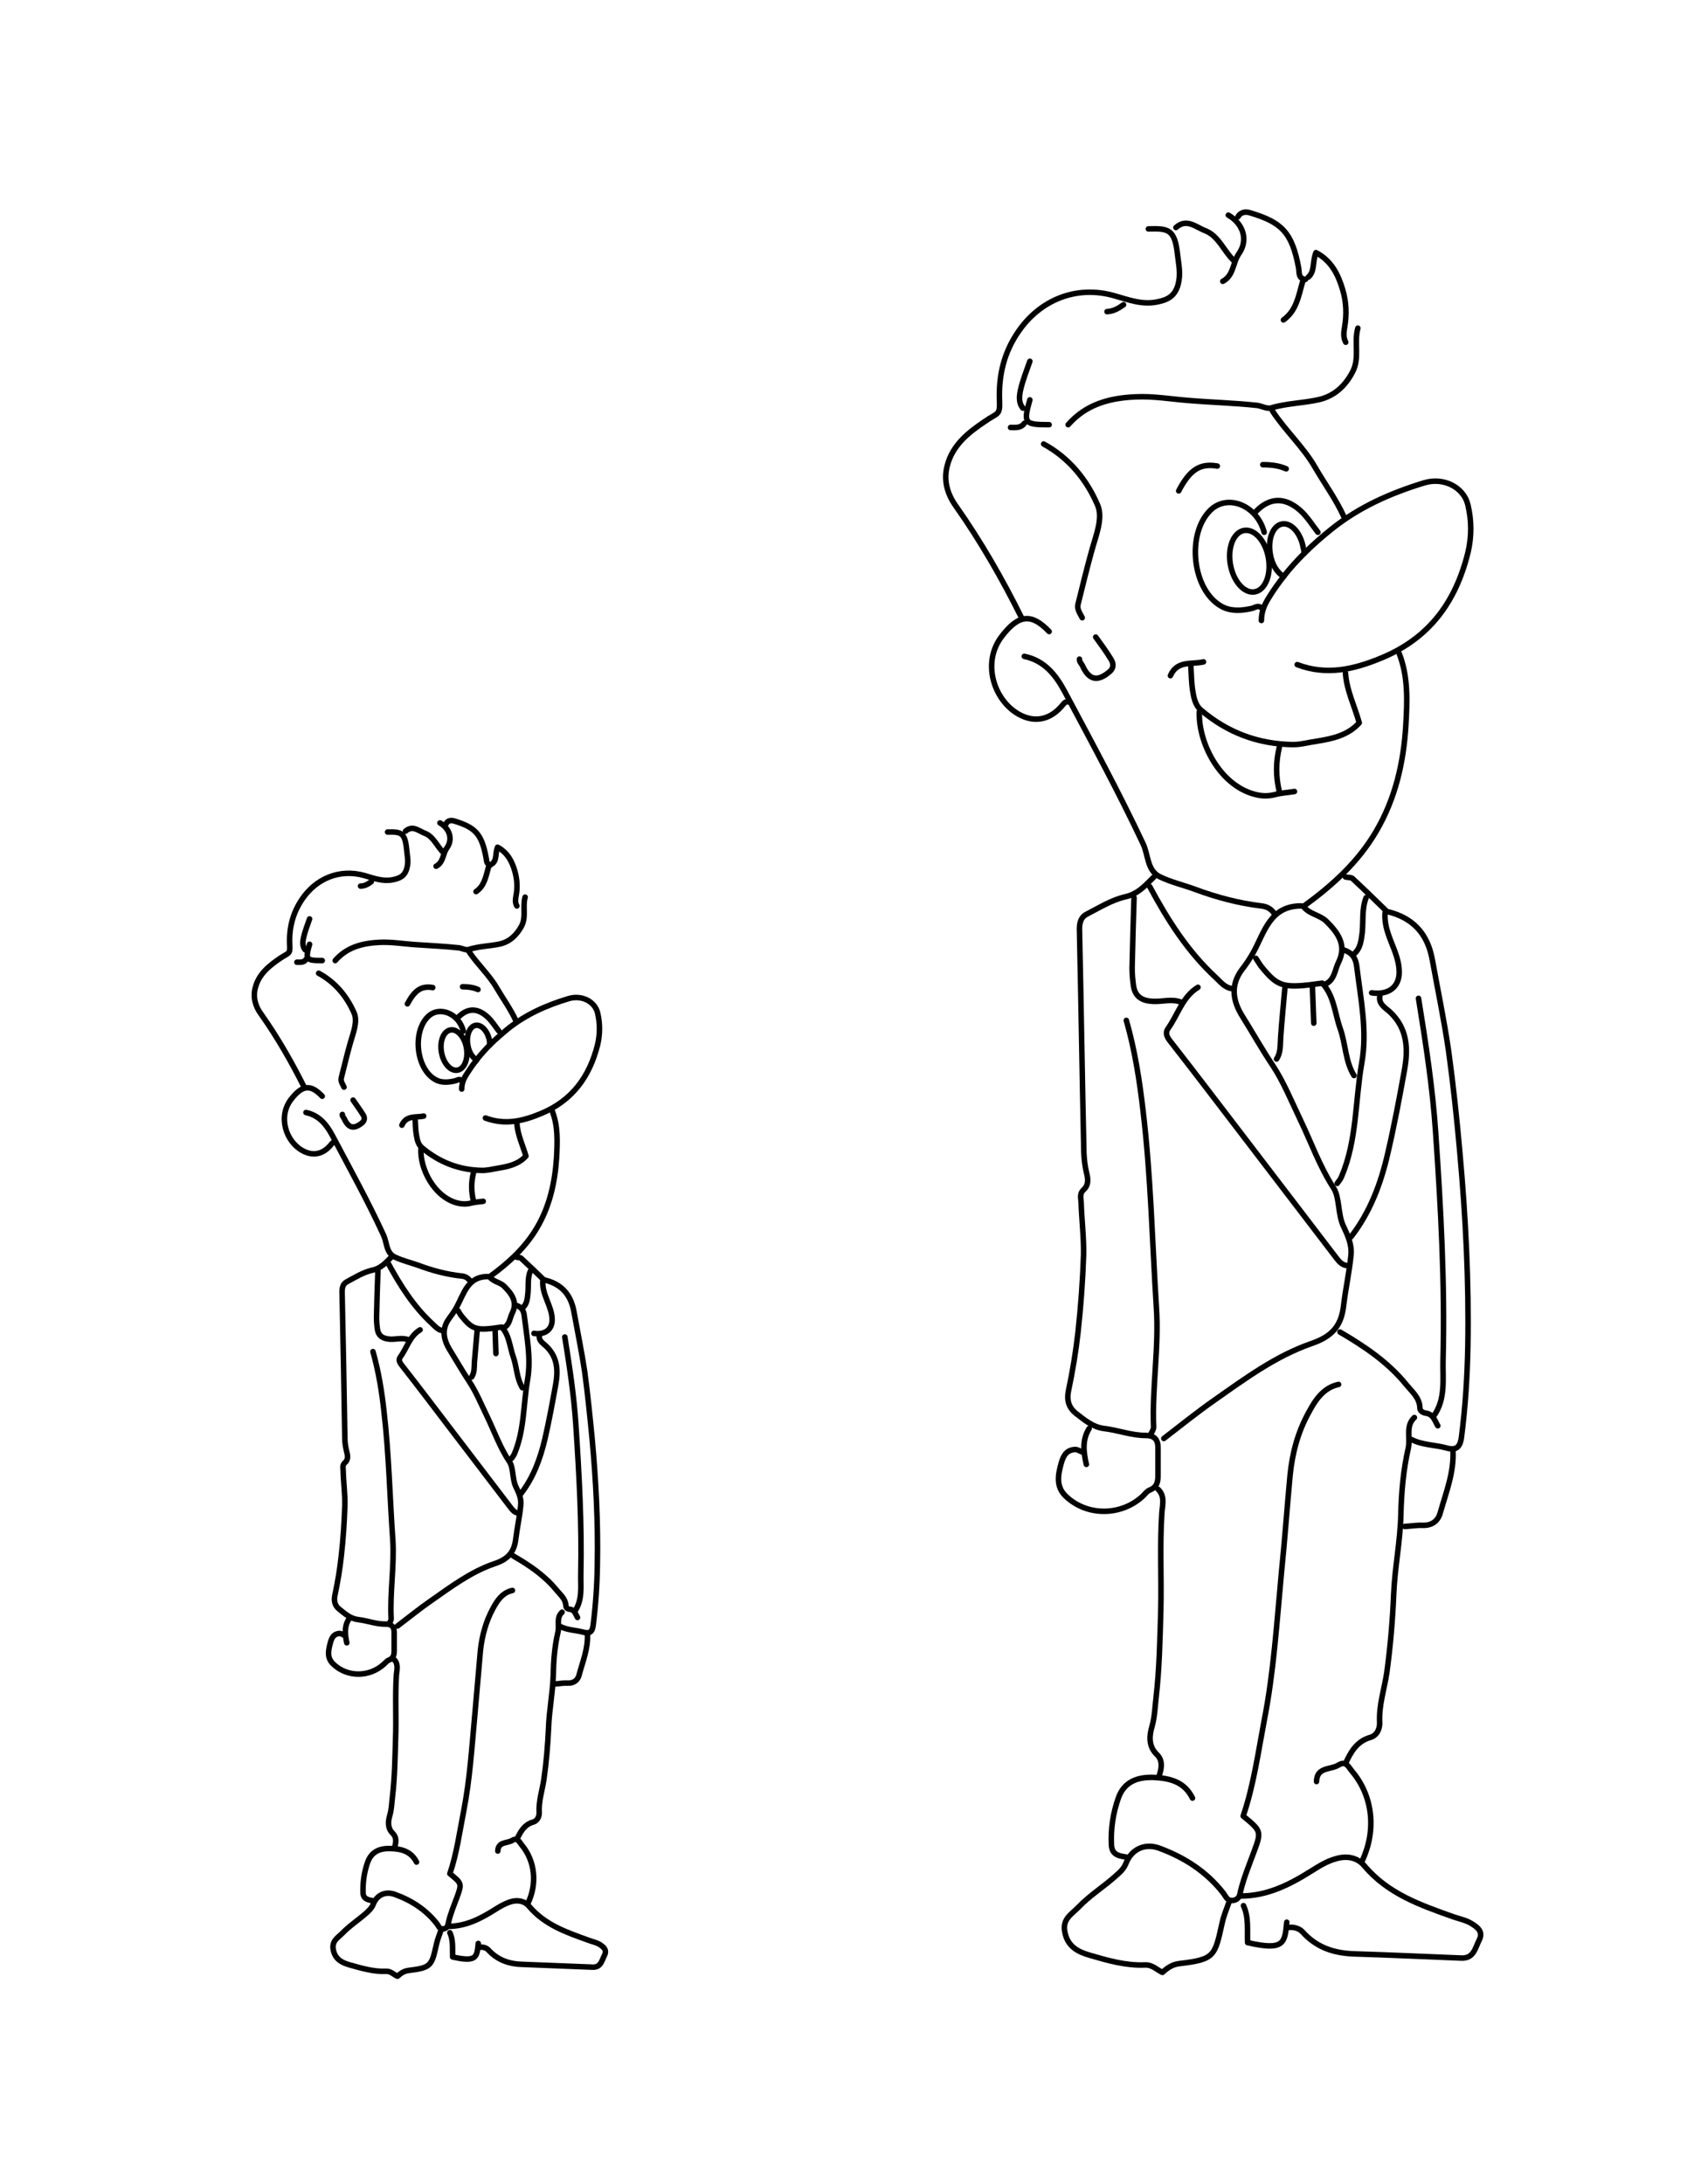 <?xml version="1.0" encoding="utf-8"?>
<!-- Generator: Adobe Illustrator 22.1.0, SVG Export Plug-In . SVG Version: 6.00 Build 0)  -->
<svg version="1.1" id="Layer_1" xmlns="http://www.w3.org/2000/svg" xmlns:xlink="http://www.w3.org/1999/xlink" x="0px" y="0px"
	 viewBox="0 0 612 792" style="enable-background:new 0 0 612 792;" xml:space="preserve">
<path style="fill:none;stroke:#000000;stroke-width:2;stroke-linecap:round;stroke-linejoin:round;stroke-miterlimit:10;" d="
	M141.9,455.9c-2,2-3.7,4-6.9,4.7s-6.2,2.6-9.2,4.2c-1.3,0.7-1.7,2-1.7,3.6c0.4,17.7,0.7,35.4,1,53.2c0,1.6,0.3,3.3,0.7,4.9
	c0.4,1.5,0.5,2.9-0.7,3.9c-1,0.9-0.6,2-0.6,3c0.1,4.2,0.7,8.3,0.6,12.5c-0.2,6.1-0.6,12.3-1.3,18.4c-0.5,4.7-1.3,9.4-2.3,14.1
	c-0.5,2.3,0.1,4,1.7,5.2c2,1.6,4,3.4,6.9,3.7c3.3,0.4,6.5,1.7,9.9,1.6c2,0,3,0.9,3,3c0,2.2,0,4.4,0,6.6c0,1.5-0.2,2.8-2,3.5
	c-0.6,0.2-1.1,0.9-1.7,1.4c-5.2,4.8-13.3,4.9-18.4,0c-2.4-2.3-1.8-5-1-7.9c0.5-1.8,1.3-3.1,3.3-3.2c0.5,0,1.1,0.4,1.6,0.6"/>
<path style="fill:none;stroke:#000000;stroke-width:2;stroke-linecap:round;stroke-linejoin:round;stroke-miterlimit:10;" d="
	M197.4,464.1c6.2,1.4,9.7,5.3,10.8,11.5c1.3,7.2,2.8,14.4,3.9,21.7c1.1,8.1,1.9,16.2,2.7,24.3c1.4,15.3,2.2,30.6,1.9,45.9
	c-0.1,7.2-0.6,14.5-1.5,21.7c-0.3,2.7-1.4,3.3-3.7,2.6c-2.7-0.7-5.6-0.7-8.2-2"/>
<path style="fill:none;stroke:#000000;stroke-width:2;stroke-linecap:round;stroke-linejoin:round;stroke-miterlimit:10;" d="
	M185.9,576.7c-3.7,0.8-5.6,3.8-7.1,6.6c-2.5,4.6-3.9,9.7-4.5,15c-0.7,7.7-1.3,15.3-2,23c-1.1,11.8-1.8,23.7-4.1,35.5
	c-1.5,7.6-2.5,15.3-5,22.6c4.3,3.5,4.4,3.6,2.6,8.5c-1.1,3-2.4,6-3.1,9.2c-0.2,0.9-0.3,2.1-1.8,2.3s-1.7-0.9-2.3-1.7
	c-4-5.2-9.3-8.6-15.4-10.8c-3.4-1.2-6.5,0.2-7.8,3.6c-0.5,1.3-1.4,2.1-2.3,3c-2.9,2.6-6.2,4.7-8.9,7.5c-1.7,1.7-3.9,2.8-3.3,6
	c0.7,3.5,3.2,4.7,6,5.5c4.3,1.2,8.6,2.5,13.1,2.3c1.8-0.1,2.8,1.2,4.2,1.8c1.2-1.1,2.4-1.9,4-2.1c8.4-1,8.4-1.8,10.2-9.8
	c0.4-1.7,1.1-3.3,1.6-4.9"/>
<path style="fill:none;stroke:#000000;stroke-width:2;stroke-linecap:round;stroke-linejoin:round;stroke-miterlimit:10;" d="
	M204.9,484.8c1.7,10.6,3.3,21.1,4,31.8c1.2,18,2.2,36.1,1.8,54.2c-0.1,4.5,0.7,9.3-2.2,13.5"/>
<path style="fill:none;stroke:#000000;stroke-width:2;stroke-linecap:round;stroke-linejoin:round;stroke-miterlimit:10;" d="
	M135.3,490.1c2,7.1,3.2,14.3,4,21.7c1.8,15.5,2.1,31.1,3.2,46.6c0.6,9.5-1.1,19-0.6,28.6c0,0.5-0.4,1.1-0.6,1.6"/>
<path style="fill:none;stroke:#000000;stroke-width:2;stroke-linecap:round;stroke-linejoin:round;stroke-miterlimit:10;" d="
	M162.6,698.5c6.3,0,11.6-2.7,16.7-5.9c1.9-1.2,3.7-2.3,5.9-3c2.6-0.8,5.2-0.3,6.8,1.7c5.6,6.6,13.3,9.3,21.1,12.1
	c1.5,0.6,3.2,0.9,4.5,1.7c1.2,0.8,2.7,1.8,1.7,3.9c-1,1.9-1.3,4.4-4.3,4.3c-8.4-0.3-16.8-0.7-25.3-1c-4.9-0.1-9.1-1.5-12.5-5.2
	c-0.7-0.8-2-1.2-3.2-1"/>
<path style="fill:none;stroke:#000000;stroke-width:2;stroke-linecap:round;stroke-linejoin:round;stroke-miterlimit:10;" d="
	M140.6,301.7c4.8-0.1,6.3,0.1,6.9,6.2c0.2,2.3,0.8,4.4,0.1,6.9c-0.8,3-2.7,3.7-5.1,4.2c-3.6,0.7-6.8-0.5-10.2-1.5
	c-9.1-2.6-17.6,1.1-22.6,8.4c-3.5,5.1-4.9,10.6-4.6,16.8c0.2,3.4-0.4,2.7-3.5,4.8c-3.8,2.6-7.7,5.6-9,10.7c-0.9,3.5,0.1,6.8,2.1,9.5
	c6,8.5,11.1,17.4,15.7,26.6"/>
<path style="fill:none;stroke:#000000;stroke-width:2;stroke-linecap:round;stroke-linejoin:round;stroke-miterlimit:10;" d="
	M167.5,394.9c0-2.1,0.7-3.8,1.9-5.6c1.1-1.7,2.2-3.4,3.5-4.9"/>
<path style="fill:none;stroke:#000000;stroke-width:2;stroke-linecap:round;stroke-linejoin:round;stroke-miterlimit:10;" d="
	M177.7,378.9c2-2,4.2-3.9,6.5-5.8c6.6-5.3,14.1-8.6,22.1-11c4.7-1.4,9.5,1,10.5,5.2c0.9,3.8,0.9,7.7,0,11.5
	c-2.9,11.6-9.2,20.3-20.6,25c-6.7,2.8-13.1,4.2-20.1,1.6"/>
<path style="fill:none;stroke:#000000;stroke-width:2;stroke-linecap:round;stroke-linejoin:round;stroke-miterlimit:10;" d="
	M142.9,601.7c1.7,1.6,1.1,3.7,0.9,5.6c-0.5,7.8,0,15.5-0.3,23.3c-0.2,6.9-0.3,13.8-1.1,20.7c-0.3,2.3-0.3,4.6-1,7
	c-0.6,2-0.9,4.6,1.1,6.5c1.4,1.4,1.2,3.2,0.7,4.9"/>
<path style="fill:none;stroke:#000000;stroke-width:2;stroke-linecap:round;stroke-linejoin:round;stroke-miterlimit:10;" d="
	M200.3,402.8c2.2,5.5,1.9,11.4,1.6,17.1c-0.6,8.9-2.5,17.5-7.1,25.3c-4.3,7.3-10.4,12.8-17.1,17.7c-0.1,0.1-0.4,0-0.6,0
	c-7.5-0.1-8.8,6.3-11.5,11.2c-0.8,1.4-1.7,2.7-2.6,3.9c-2.8,3.7-2.2,7.5,0,11.2c2.4,3.9,4.7,7.9,7.2,11.7c2.6,3.9,4.5,8.6,6.6,12.9
	c2.6,5.4,4.6,11.1,8,16.2c1.5,2.2,1,6.2,2.3,9c1.1,2.3,2.1,4.4,1.8,6.9c-0.4,4.1-1.3,8.1-1.8,12.2c-0.6,5-3.1,7.4-7.7,8.9
	c-8.5,2.9-15.7,8.3-23,13.4c-4.2,2.9-8.1,6.1-12.2,9.2"/>
<path style="fill:none;stroke:#000000;stroke-width:2;stroke-linecap:round;stroke-linejoin:round;stroke-miterlimit:10;" d="
	M203.9,584.6c-2.2,2-0.9,4.9-1.5,7.3c-1.2,5.1-1.6,10.5-1.7,15.7c-0.2,6.4-1.5,12.7-1.7,19c-0.3,6.3-0.8,12.5-1.7,18.7
	c-0.6,3.9-1.9,7.7-1.7,11.8c0.1,1.3-0.5,3.1-2.2,3.6c-3.2,0.9-4.6,3.5-5.9,6.3"/>
<path style="fill:none;stroke:#000000;stroke-width:2;stroke-linecap:round;stroke-linejoin:round;stroke-miterlimit:10;" d="
	M195.7,484.2c-0.4,2,1.4,2.9,2.4,3.9c4.2,4,4.4,8.8,3.5,13.9c-1.2,6.6-2.4,13.2-3.9,19.7c-1.7,7.2-4.2,14.1-8.8,20"/>
<path style="fill:none;stroke:#000000;stroke-width:2;stroke-linecap:round;stroke-linejoin:round;stroke-miterlimit:10;" d="
	M152.4,482.2c-3.8,2.3-4.8,6.6-7.2,9.9c-0.7,0.9-0.3,1.9,0.6,3c6.1,7.8,12.1,15.7,18.1,23.6c7.1,9.3,14.2,18.6,21.3,27.9
	c0.7,0.9,1.4,1.8,2.6,2"/>
<path style="fill:none;stroke:#000000;stroke-width:2;stroke-linecap:round;stroke-linejoin:round;stroke-miterlimit:10;" d="
	M187.2,473.3c1.9,0.6,2.8,1.8,3,3.9c0.9,7.6,2.5,15.3,1.2,23c-1.6,9-1.1,18.3-4.8,27c-0.3,0.7-0.7,1.1-1,1.6"/>
<path style="fill:none;stroke:#000000;stroke-width:2;stroke-linecap:round;stroke-linejoin:round;stroke-miterlimit:10;" d="
	M190.5,325.3c-1,3.4,0.5,7.1-1.3,10.5c-1.8,3.3-4.3,5.7-7.9,6.5c-3.7,0.8-7.6,0.8-11.3,2c-1,0.3-2.3-0.4-3.4-0.6
	c-5.5-0.6-10.9-0.8-16.4-1.2c-4.1-0.3-8.3-1-12.5-0.8c-6.2,0.3-11.8,1.7-16.1,6.6"/>
<path style="fill:none;stroke:#000000;stroke-width:2;stroke-linecap:round;stroke-linejoin:round;stroke-miterlimit:10;" d="
	M168.1,373.9c-1.6-6.4-8.7-9.3-12.8-5.3c-5.8,5.6-4.3,19.1,2.7,22.9c2.1,1.2,4.7,1,7.2,0.4c0.7-0.2,1.5-0.9,2.3,0"/>
<path style="fill:none;stroke:#000000;stroke-width:2;stroke-linecap:round;stroke-linejoin:round;stroke-miterlimit:10;" d="
	M111,403.4c4.7,1,7.4,4.3,9.5,8.2c6.4,12.1,13,24,18.7,36.4c1.2,2.7,0.9,6.3,4,7.8c2.7,1.3,5.7,2,8.5,3c5.1,1.9,10.3,3.3,15.8,3.9
	c1.3,0.1,2.2,0.7,3,1.7"/>
<path style="fill:none;stroke:#000000;stroke-width:2;stroke-linecap:round;stroke-linejoin:round;stroke-miterlimit:10;" d="
	M116.9,397.5c-4.2-4.4-7.2-4.1-11.2,1c-5,6.3-2,15.4,4,18.7c3.9,2.2,7.7,1.3,10.5-2.3c0.3-0.4,0.7-0.8,1.3-0.7"/>
<path style="fill:none;stroke:#000000;stroke-width:2;stroke-linecap:round;stroke-linejoin:round;stroke-miterlimit:10;" d="
	M137.1,460.9c-0.2,5.6-0.4,11.2-0.5,16.7c0,1.4,0.1,2.9,0.3,4.3c0.4,2.6,2,3.5,4.6,3.7c2.3,0.1,4.6-0.7,6.9,0.3"/>
<path style="fill:none;stroke:#000000;stroke-width:2;stroke-linecap:round;stroke-linejoin:round;stroke-miterlimit:10;" d="
	M151.1,675.2c-1.9-3.8-5.4-4.8-9.2-4.9c-3.9-0.2-7.1,1-8.5,4.9c-1.3,3.6-1.8,7.3-1.7,11.1c0.1,2.5,2.1,2.6,3.9,3"/>
<path style="fill:none;stroke:#000000;stroke-width:2;stroke-linecap:round;stroke-linejoin:round;stroke-miterlimit:10;" d="
	M152.7,416.5c-0.4,7.2,4.7,17.4,13.1,19.7c1.6,0.4,3.2,0.5,4.9,0.1c1.5-0.4,3.1-0.5,4.6-0.7"/>
<path style="fill:none;stroke:#000000;stroke-width:2;stroke-linecap:round;stroke-linejoin:round;stroke-miterlimit:10;" d="
	M115.6,352.9c6.1,3.3,10.3,8.5,12.9,14.5c1.3,3.1-0.4,7.2-1.4,10.7c-1.2,4.2-2.2,8.5-3.3,12.8c-0.3,1.2,0.5,2.2,1,3.3"/>
<path style="fill:none;stroke:#000000;stroke-width:2;stroke-linecap:round;stroke-linejoin:round;stroke-miterlimit:10;" d="
	M140.9,458.2c4.3,7.9,9.1,15.5,15.8,21.7c1.2,1.1,2.2,2.4,3.9,2.6"/>
<path style="fill:none;stroke:#000000;stroke-width:2;stroke-linecap:round;stroke-linejoin:round;stroke-miterlimit:10;" d="
	M170.1,345c3.1,4.7,7.4,8.5,10.2,13.4c2.3,3.9,5,7.6,6.9,11.8"/>
<path style="fill:none;stroke:#000000;stroke-width:2;stroke-linecap:round;stroke-linejoin:round;stroke-miterlimit:10;" d="
	M186.2,564.2c5.9,3.4,11.4,7.1,15.8,12.5c1.4,1.7,3.2,3.1,3.3,5.6c0,1,1.1,1.2,1.3,1.2c1.9,0.2,2.2,1.8,2.9,3"/>
<path style="fill:none;stroke:#000000;stroke-width:2;stroke-linecap:round;stroke-linejoin:round;stroke-miterlimit:10;" d="
	M213.1,592.5c0.3,5.2-1.7,9.9-3,14.8c-0.5,2-2,3.1-4.2,3c-1.4-0.1-2.8,0.2-4.3,0.3"/>
<path style="fill:none;stroke:#000000;stroke-width:2;stroke-linecap:round;stroke-linejoin:round;stroke-miterlimit:10;" d="
	M180.6,671.2c0.1-3.5,3.4-2.7,5.3-3.9c1.8-1.1,2.4,0.5,3.3,1.6c5,6,5.7,14.2,2.3,21.3"/>
<path style="fill:none;stroke:#000000;stroke-width:2;stroke-linecap:round;stroke-linejoin:round;stroke-miterlimit:10;" d="
	M178,313.6c-1.7-0.2-1.4-1.6-1.7-2.8c-1.6-8.5-4-10.8-11.5-13.1c-1-0.3-2.3-0.3-2.9,0.9"/>
<path style="fill:none;stroke:#000000;stroke-width:2;stroke-linecap:round;stroke-linejoin:round;stroke-miterlimit:10;" d="
	M178.7,313.1c1.6-1.4,0.9-3.6,1.8-5.9c3.7,2,5.3,5.3,6.3,8.8c0.8,2.9,1,5.8,0.4,8.9c-0.2,1.1-0.4,2.4,0.3,3.6"/>
<path style="fill:none;stroke:#000000;stroke-width:2;stroke-linecap:round;stroke-linejoin:round;stroke-miterlimit:10;" d="
	M166.2,475.3c0.4,0.7,0.8,1.4,1.3,2c4,4.9,5.3,5.3,14.5,3.9c2.8,3,2.9,7.2,4.2,10.8c1.3,3.7,1.2,7.7,3.3,11.2"/>
<path style="fill:none;stroke:#000000;stroke-width:2;stroke-linecap:round;stroke-linejoin:round;stroke-miterlimit:10;" d="
	M187.5,455.9c0.5,0.1,1.3,0,1.6,0.4c2.7,2.5,5.3,5,7.9,7.5c-0.8,5.4,3.3,9.6,3.3,14.8c0,3.5-2.6,5.5-6.6,4.9"/>
<path style="fill:none;stroke:#000000;stroke-width:2;stroke-linecap:round;stroke-linejoin:round;stroke-miterlimit:10;" d="
	M163.2,700.8c1.3,2.8,0.9,5.9,1,8.8c8.8,2,8.8,0,9.3-4.9"/>
<path style="fill:none;stroke:#000000;stroke-width:2;stroke-linecap:round;stroke-linejoin:round;stroke-miterlimit:10;" d="
	M187.5,407.3c0.3,4.2,2.1,7.9,3.3,11.9c-2.7,3-6.5,3.8-10.2,4.4c-1.8,0.3-3.7,0.8-5.6,0.8c-8.3-0.1-15.6-2.9-22-8.3
	c-1.4-1.2-1.7-3.1-2-4.9s-0.3-3.7-0.4-5.6"/>
<path style="fill:none;stroke:#000000;stroke-width:2;stroke-linecap:round;stroke-linejoin:round;stroke-miterlimit:10;" d="
	M173.1,482.5c-0.3,3.8-0.7,7.7-1,11.5c-0.1,1.8,0.1,3.6-1,5.3"/>
<path style="fill:none;stroke:#000000;stroke-width:2;stroke-linecap:round;stroke-linejoin:round;stroke-miterlimit:10;" d="
	M160.9,309.2c-2.4-2.3-3.6-5.9-6.9-7.1c-2.1-0.8-4.3-3-6.9-0.7"/>
<path style="fill:none;stroke:#000000;stroke-width:2;stroke-linecap:round;stroke-linejoin:round;stroke-miterlimit:10;" d="
	M192.4,460.9c-1.1,2.6-0.6,5.5-0.9,8.2c-0.2,2-0.4,3.9-2,5.2"/>
<path style="fill:none;stroke:#000000;stroke-width:2;stroke-linecap:round;stroke-linejoin:round;stroke-miterlimit:10;" d="
	M177.7,463.1c1.4,1.7,3.8,1.9,5.2,3.3c2.7,2.7,5,5.7,2.9,9.8c-0.9,1.8-0.9,4.3-3.2,5.3"/>
<path style="fill:none;stroke:#000000;stroke-width:2;stroke-linecap:round;stroke-linejoin:round;stroke-miterlimit:10;" d="
	M112.3,333.2c-0.8,2.3-1.7,4.6-2.2,6.9c-0.3,1.3-0.5,3,0.6,4.3"/>
<path style="fill:none;stroke:#000000;stroke-width:2;stroke-linecap:round;stroke-linejoin:round;stroke-miterlimit:10;" d="
	M166.2,368.9c3.3-3.4,6.9-3.5,10.5-0.3c1.7,1.5,2.9,3.5,4.3,5.3"/>
<path style="fill:none;stroke:#000000;stroke-width:2;stroke-linecap:round;stroke-linejoin:round;stroke-miterlimit:10;" d="
	M157,358.1c-4.1-0.7-6.5,0.9-9.2,5.9"/>
<path style="fill:none;stroke:#000000;stroke-width:2;stroke-linecap:round;stroke-linejoin:round;stroke-miterlimit:10;" d="
	M171.8,425.1c-0.9,3.5-0.9,7,0,10.5"/>
<path style="fill:none;stroke:#000000;stroke-width:2;stroke-linecap:round;stroke-linejoin:round;stroke-miterlimit:10;" d="
	M177.3,314.1c-1,3.4-1.4,7-4.6,9.2"/>
<path style="fill:none;stroke:#000000;stroke-width:2;stroke-linecap:round;stroke-linejoin:round;stroke-miterlimit:10;" d="
	M124.2,404.1c-0.1,0.7,0.5,1.1,0.7,1.6c1.6,3.5,3.6,3.8,6.5,1.4c1-0.9,0.9-2,0.3-2.9c-1.1-1.8-2.4-3.5-3.6-5.3"/>
<path style="fill:none;stroke:#000000;stroke-width:2;stroke-linecap:round;stroke-linejoin:round;stroke-miterlimit:10;" d="
	M112.3,342.4c-1.6,5.6-1.3,5.9,4.6,5.9"/>
<path style="fill:none;stroke:#000000;stroke-width:2;stroke-linecap:round;stroke-linejoin:round;stroke-miterlimit:10;" d="
	M159.6,298.4c3.5,2,4.8,5.9,2.5,9.1c-1.5,2.1-1.2,5.2-3.9,6.6"/>
<path style="fill:none;stroke:#000000;stroke-width:2;stroke-linecap:round;stroke-linejoin:round;stroke-miterlimit:10;" d="
	M153.7,404.7c-2.8,0.6-6.3-0.4-7.9,3.3"/>
<path style="fill:none;stroke:#000000;stroke-width:2;stroke-linecap:round;stroke-linejoin:round;stroke-miterlimit:10;" d="
	M126.5,587.2c-1.7,2.7-1.3,5.6-0.7,8.5"/>
<path style="fill:none;stroke:#000000;stroke-width:2;stroke-linecap:round;stroke-linejoin:round;stroke-miterlimit:10;" d="
	M173.4,358.8c-1.8-0.8-3.7-1-5.6-1"/>
<path style="fill:none;stroke:#000000;stroke-width:2;stroke-linecap:round;stroke-linejoin:round;stroke-miterlimit:10;" d="
	M179.6,481.9c0.1,3,0.2,5.9,0.3,8.9"/>
<path style="fill:none;stroke:#000000;stroke-width:2;stroke-linecap:round;stroke-linejoin:round;stroke-miterlimit:10;" d="
	M134.7,319.7c-1.2,0.9-2.4,1.6-3.9,1.6"/>
<path style="fill:none;stroke:#000000;stroke-width:2;stroke-linecap:round;stroke-linejoin:round;stroke-miterlimit:10;" d="
	M111,347.9c-0.8,1.2-2.1,1-3.3,1"/>
<ellipse transform="matrix(0.985 -0.172 0.172 0.985 -63.044 34.002)" style="fill:none;stroke:#000000;stroke-width:2;stroke-linecap:round;stroke-linejoin:round;stroke-miterlimit:10;" cx="164.7" cy="380.8" rx="4.6" ry="7.4"/>
<path style="fill:none;stroke:#000000;stroke-width:2;stroke-linecap:round;stroke-linejoin:round;stroke-miterlimit:10;" d="
	M177.7,378.9c-1.7,1.7-3.3,3.5-4.8,5.4c-1.5-0.8-2.8-2.8-3.2-5.4c-0.6-3.5,0.7-6.7,2.8-7.1c2.2-0.4,4.5,2.2,5.1,5.7
	C177.6,378,177.6,378.5,177.7,378.9z"/>
<path style="fill:none;stroke:#000000;stroke-width:2;stroke-linecap:round;stroke-linejoin:round;stroke-miterlimit:10;" d="
	M418.6,318c-3.1,3-5.6,6.1-10.4,7.2c-4.9,1.1-9.5,4-14,6.3c-2,1-2.6,3-2.6,5.4c0.6,27,1,54,1.6,81c0.1,2.5,0.4,5.1,1,7.5
	c0.6,2.3,0.7,4.4-1.1,6c-1.5,1.4-1,3-0.9,4.5c0.2,6.3,1,12.7,0.9,19c-0.3,9.3-1,18.7-2,28c-0.8,7.2-2,14.4-3.5,21.5
	c-0.7,3.4,0.2,6,2.6,8c3.1,2.4,6.2,5.1,10.4,5.6c5,0.6,9.9,2.5,15,2.5c3.1,0,4.5,1.4,4.5,4.5c0,3.3,0,6.7,0,10c0,2.3-0.4,4.3-3,5.3
	c-1,0.4-1.7,1.4-2.5,2.2c-7.9,7.3-20.3,7.4-28,0c-3.6-3.5-2.8-7.7-1.6-12c0.8-2.8,2-4.8,5.1-4.9c0.8,0,1.7,0.6,2.5,0.9"/>
<path style="fill:none;stroke:#000000;stroke-width:2;stroke-linecap:round;stroke-linejoin:round;stroke-miterlimit:10;" d="
	M503.1,330.5c9.4,2.2,14.8,8,16.5,17.5c2,11,4.3,22,5.9,33c1.7,12.3,3,24.6,4.1,37c2.1,23.3,3.3,46.6,2.9,70c-0.2,11-0.9,22-2.3,33
	c-0.5,4-2.1,5-5.6,4c-4.1-1.1-8.6-1-12.5-3"/>
<path style="fill:none;stroke:#000000;stroke-width:2;stroke-linecap:round;stroke-linejoin:round;stroke-miterlimit:10;" d="
	M485.6,502c-5.6,1.2-8.5,5.8-10.8,10.1c-3.9,7-6,14.7-6.8,22.9c-1.1,11.7-1.9,23.3-3.1,35c-1.7,18-2.8,36.2-6.3,54
	c-2.2,11.6-3.8,23.3-7.6,34.5c6.5,5.4,6.7,5.5,3.9,13c-1.7,4.6-3.6,9.2-4.8,14c-0.3,1.4-0.4,3.2-2.7,3.6c-2.2,0.3-2.6-1.3-3.5-2.5
	c-6.1-7.9-14.2-13.1-23.5-16.5c-5.1-1.8-9.9,0.4-11.9,5.5c-0.8,2-2.1,3.2-3.6,4.5c-4.4,4-9.5,7.1-13.6,11.4c-2.5,2.6-6,4.3-5,9.1
	c1,5.3,4.9,7.2,9.1,8.4c6.5,1.9,13.1,3.8,20,3.5c2.7-0.1,4.3,1.8,6.3,2.7c1.9-1.7,3.6-2.9,6.2-3.2c12.8-1.5,12.8-2.7,15.5-14.9
	c0.6-2.6,1.6-5,2.5-7.5"/>
<path style="fill:none;stroke:#000000;stroke-width:2;stroke-linecap:round;stroke-linejoin:round;stroke-miterlimit:10;" d="
	M514.6,362c2.6,16.1,5.1,32.2,6.2,48.5c1.9,27.5,3.4,55,2.7,82.5c-0.2,6.9,1.1,14.2-3.4,20.5"/>
<path style="fill:none;stroke:#000000;stroke-width:2;stroke-linecap:round;stroke-linejoin:round;stroke-miterlimit:10;" d="
	M408.6,370c3.1,10.8,4.8,21.8,6.1,33c2.8,23.6,3.3,47.3,4.8,71c1,14.5-1.6,29-1,43.5c0,0.8-0.6,1.7-1,2.5"/>
<path style="fill:none;stroke:#000000;stroke-width:2;stroke-linecap:round;stroke-linejoin:round;stroke-miterlimit:10;" d="
	M450.1,687.5c9.6,0,17.7-4.1,25.5-9c2.9-1.8,5.7-3.6,9-4.5c4-1.2,7.8-0.5,10.4,2.6c8.5,10.1,20.3,14.2,32.1,18.4
	c2.3,0.8,4.9,1.3,6.9,2.6c1.9,1.2,4.2,2.8,2.6,5.9c-1.5,3-2,6.7-6.5,6.5c-12.8-0.5-25.7-1.1-38.5-1.5c-7.5-0.2-13.9-2.2-19.1-8
	c-1.1-1.2-3-1.8-4.9-1.6"/>
<path style="fill:none;stroke:#000000;stroke-width:2;stroke-linecap:round;stroke-linejoin:round;stroke-miterlimit:10;" d="
	M416.6,83c7.3-0.2,9.6,0.1,10.6,9.5c0.4,3.5,1.2,6.8,0.2,10.6c-1.2,4.5-4.1,5.7-7.7,6.4c-5.4,1.1-10.3-0.8-15.6-2.3
	c-13.8-3.9-26.8,1.7-34.5,12.8c-5.4,7.7-7.4,16.2-7,25.5c0.2,5.2-0.7,4.1-5.3,7.3c-5.8,3.9-11.8,8.5-13.7,16.2
	c-1.4,5.4,0.2,10.3,3.1,14.4c9.1,12.9,16.9,26.5,23.9,40.6"/>
<path style="fill:none;stroke:#000000;stroke-width:2;stroke-linecap:round;stroke-linejoin:round;stroke-miterlimit:10;" d="
	M457.6,225c0-3.2,1.1-5.8,2.9-8.6c1.6-2.6,3.4-5.1,5.3-7.5"/>
<path style="fill:none;stroke:#000000;stroke-width:2;stroke-linecap:round;stroke-linejoin:round;stroke-miterlimit:10;" d="
	M473.1,200.7c3.1-3.1,6.4-6,9.9-8.8c10.1-8.1,21.5-13.1,33.6-16.8c7.1-2.2,14.4,1.6,15.9,7.9c1.4,5.8,1.4,11.7,0,17.5
	c-4.4,17.7-13.9,30.9-31.4,38.1c-10.1,4.2-20,6.4-30.5,2.4"/>
<path style="fill:none;stroke:#000000;stroke-width:2;stroke-linecap:round;stroke-linejoin:round;stroke-miterlimit:10;" d="
	M420.1,540c2.6,2.5,1.6,5.7,1.4,8.5c-0.8,11.8-0.1,23.7-0.4,35.5c-0.3,10.5-0.5,21.1-1.7,31.5c-0.4,3.4-0.5,7.1-1.5,10.6
	c-0.9,3-1.4,7,1.7,10c2.2,2.1,1.9,4.8,1,7.5"/>
<path style="fill:none;stroke:#000000;stroke-width:2;stroke-linecap:round;stroke-linejoin:round;stroke-miterlimit:10;" d="
	M507.6,237c3.3,8.4,2.9,17.3,2.4,26c-0.8,13.5-3.8,26.6-10.8,38.5c-6.5,11.1-15.8,19.5-26.1,27c-0.2,0.2-0.7,0-1,0
	c-11.4-0.1-13.4,9.6-17.5,17c-1.2,2.1-2.5,4.1-4,6c-4.3,5.7-3.4,11.4,0.1,17c3.7,5.9,7.1,12,11,17.8c3.9,5.9,6.8,13,10,19.7
	c4,8.3,7,16.9,12.1,24.8c2.2,3.4,1.5,9.4,3.5,13.7c1.6,3.4,3.2,6.8,2.8,10.6c-0.6,6.2-2,12.4-2.7,18.5c-0.9,7.7-4.7,11.2-11.7,13.6
	c-12.9,4.5-23.9,12.6-35,20.4c-6.3,4.4-12.4,9.3-18.5,14"/>
<path style="fill:none;stroke:#000000;stroke-width:2;stroke-linecap:round;stroke-linejoin:round;stroke-miterlimit:10;" d="
	M513.1,514c-3.3,3.1-1.4,7.4-2.2,11.1c-1.8,7.8-2.5,15.9-2.7,23.9c-0.2,9.8-2.2,19.3-2.6,29c-0.4,9.5-1.2,19-2.5,28.5
	c-0.9,6-2.9,11.8-2.6,18c0.1,2-0.7,4.7-3.4,5.5c-4.9,1.4-7.1,5.3-9,9.5"/>
<path style="fill:none;stroke:#000000;stroke-width:2;stroke-linecap:round;stroke-linejoin:round;stroke-miterlimit:10;" d="
	M500.6,361c-0.7,3.1,2.1,4.5,3.6,5.9c6.4,6,6.7,13.4,5.3,21.1c-1.8,10-3.7,20.1-6,30c-2.5,11-6.4,21.5-13.4,30.5"/>
<path style="fill:none;stroke:#000000;stroke-width:2;stroke-linecap:round;stroke-linejoin:round;stroke-miterlimit:10;" d="
	M434.6,358c-5.7,3.5-7.3,10-10.9,15c-1,1.4-0.5,2.9,0.8,4.5c9.3,11.9,18.4,23.9,27.6,35.9c10.8,14.2,21.7,28.3,32.5,42.5
	c1,1.3,2.1,2.8,4,3"/>
<path style="fill:none;stroke:#000000;stroke-width:2;stroke-linecap:round;stroke-linejoin:round;stroke-miterlimit:10;" d="
	M487.6,344.5c2.9,1,4.2,2.8,4.6,6c1.4,11.6,3.9,23.3,1.8,35c-2.4,13.7-1.7,27.9-7.3,41.1c-0.4,1-1,1.7-1.6,2.5"/>
<path style="fill:none;stroke:#000000;stroke-width:2;stroke-linecap:round;stroke-linejoin:round;stroke-miterlimit:10;" d="
	M492.6,119c-1.5,5.2,0.8,10.9-2,16c-2.7,5.1-6.6,8.6-12.1,9.9c-5.7,1.3-11.6,1.3-17.3,3c-1.5,0.5-3.5-0.7-5.2-0.9
	c-8.3-0.9-16.7-1.1-25-1.8c-6.3-0.5-12.6-1.6-19-1.3c-9.5,0.4-18,2.7-24.5,10.1"/>
<path style="fill:none;stroke:#000000;stroke-width:2;stroke-linecap:round;stroke-linejoin:round;stroke-miterlimit:10;" d="
	M458.6,193c-2.5-9.7-13.2-14.1-19.5-8c-8.8,8.6-6.6,29.1,4.1,34.9c3.2,1.8,7.2,1.6,11,0.7c1.1-0.3,2.3-1.3,3.5-0.1"/>
<path style="fill:none;stroke:#000000;stroke-width:2;stroke-linecap:round;stroke-linejoin:round;stroke-miterlimit:10;" d="
	M371.6,238c7.2,1.5,11.3,6.6,14.5,12.5c9.8,18.4,19.7,36.6,28.6,55.5c1.9,4,1.4,9.6,6,11.9c4.1,2,8.6,3,12.9,4.6
	c7.8,2.9,15.8,5,24,6c1.9,0.2,3.4,1,4.5,2.5"/>
<path style="fill:none;stroke:#000000;stroke-width:2;stroke-linecap:round;stroke-linejoin:round;stroke-miterlimit:10;" d="
	M380.6,229c-6.4-6.7-11-6.2-17,1.5c-7.6,9.6-3.1,23.4,6,28.5c5.9,3.3,11.7,1.9,16-3.5c0.5-0.6,1-1.2,2-1"/>
<path style="fill:none;stroke:#000000;stroke-width:2;stroke-linecap:round;stroke-linejoin:round;stroke-miterlimit:10;" d="
	M411.4,325.5c-0.3,8.5-0.5,17-0.7,25.5c0,2.2,0.2,4.4,0.5,6.5c0.6,3.9,3.1,5.4,7,5.6c3.5,0.2,7.1-1.1,10.5,0.4"/>
<path style="fill:none;stroke:#000000;stroke-width:2;stroke-linecap:round;stroke-linejoin:round;stroke-miterlimit:10;" d="
	M432.6,652c-2.9-5.9-8.1-7.2-14-7.5c-5.9-0.2-10.8,1.5-12.9,7.5c-1.9,5.4-2.8,11.2-2.5,17c0.2,3.9,3.2,4,6,4.5"/>
<path style="fill:none;stroke:#000000;stroke-width:2;stroke-linecap:round;stroke-linejoin:round;stroke-miterlimit:10;" d="
	M435.1,258c-0.5,11,7.2,26.6,20,30c2.5,0.7,4.9,0.8,7.5,0.1c2.3-0.6,4.6-0.7,7-1.1"/>
<path style="fill:none;stroke:#000000;stroke-width:2;stroke-linecap:round;stroke-linejoin:round;stroke-miterlimit:10;" d="
	M378.6,161c9.2,5,15.7,13,19.6,22.2c2,4.7-0.6,10.9-2.1,16.3c-1.8,6.5-3.4,13-5,19.5c-0.5,1.9,0.7,3.4,1.5,5"/>
<path style="fill:none;stroke:#000000;stroke-width:2;stroke-linecap:round;stroke-linejoin:round;stroke-miterlimit:10;" d="
	M417.1,321.5c6.5,12.1,13.8,23.6,24,33c1.8,1.7,3.3,3.7,6,4"/>
<path style="fill:none;stroke:#000000;stroke-width:2;stroke-linecap:round;stroke-linejoin:round;stroke-miterlimit:10;" d="
	M461.6,149c4.7,7.2,11.2,13,15.5,20.5c3.5,6,7.6,11.6,10.5,18"/>
<path style="fill:none;stroke:#000000;stroke-width:2;stroke-linecap:round;stroke-linejoin:round;stroke-miterlimit:10;" d="
	M486.1,483c8.9,5.2,17.4,10.9,24,19c2.1,2.6,4.9,4.8,5,8.5c0,1.5,1.7,1.8,2,1.9c2.9,0.3,3.4,2.8,4.5,4.6"/>
<path style="fill:none;stroke:#000000;stroke-width:2;stroke-linecap:round;stroke-linejoin:round;stroke-miterlimit:10;" d="
	M527.1,526c0.4,7.9-2.5,15.1-4.6,22.5c-0.8,3-3,4.7-6.4,4.6c-2.2-0.1-4.3,0.3-6.5,0.4"/>
<path style="fill:none;stroke:#000000;stroke-width:2;stroke-linecap:round;stroke-linejoin:round;stroke-miterlimit:10;" d="
	M477.6,646c0.1-5.4,5.2-4.2,8-6c2.8-1.7,3.6,0.8,5,2.4c7.6,9.1,8.7,21.6,3.5,32.5"/>
<path style="fill:none;stroke:#000000;stroke-width:2;stroke-linecap:round;stroke-linejoin:round;stroke-miterlimit:10;" d="
	M473.6,101.3c-2.7-0.3-2.2-2.4-2.5-4.2c-2.4-12.9-6.2-16.5-17.5-19.9c-1.5-0.5-3.4-0.5-4.5,1.4"/>
<path style="fill:none;stroke:#000000;stroke-width:2;stroke-linecap:round;stroke-linejoin:round;stroke-miterlimit:10;" d="
	M474.6,100.5c2.5-2.2,1.4-5.4,2.8-8.9c5.7,3,8.1,8.1,9.7,13.5c1.3,4.4,1.5,8.9,0.7,13.5c-0.3,1.7-0.6,3.7,0.4,5.5"/>
<path style="fill:none;stroke:#000000;stroke-width:2;stroke-linecap:round;stroke-linejoin:round;stroke-miterlimit:10;" d="
	M455.6,347.5c0.7,1,1.3,2.1,2,3c6.1,7.5,8,8,22.1,6c4.3,4.6,4.5,10.9,6.5,16.5s1.8,11.8,5,17"/>
<path style="fill:none;stroke:#000000;stroke-width:2;stroke-linecap:round;stroke-linejoin:round;stroke-miterlimit:10;" d="
	M488.1,318c0.8,0.2,1.9,0.1,2.5,0.5c4.1,3.8,8,7.6,12,11.5c-1.3,8.2,5,14.6,5,22.5c0,5.4-3.9,8.4-10,7.5"/>
<path style="fill:none;stroke:#000000;stroke-width:2;stroke-linecap:round;stroke-linejoin:round;stroke-miterlimit:10;" d="
	M451.1,691c2,4.3,1.3,9,1.5,13.4c13.4,3.1,13.5,0,14.2-7.4"/>
<path style="fill:none;stroke:#000000;stroke-width:2;stroke-linecap:round;stroke-linejoin:round;stroke-miterlimit:10;" d="
	M488.1,244c0.4,6.3,3.3,12,5,18.1c-4.1,4.6-9.9,5.8-15.6,6.7c-2.8,0.4-5.6,1.2-8.5,1.2c-12.7-0.2-23.8-4.4-33.4-12.6
	c-2.1-1.8-2.6-4.8-3-7.4c-0.4-2.8-0.4-5.7-0.6-8.5"/>
<path style="fill:none;stroke:#000000;stroke-width:2;stroke-linecap:round;stroke-linejoin:round;stroke-miterlimit:10;" d="
	M466.1,358.5c-0.5,5.8-1.1,11.7-1.5,17.5c-0.2,2.7,0.1,5.6-1.5,8"/>
<path style="fill:none;stroke:#000000;stroke-width:2;stroke-linecap:round;stroke-linejoin:round;stroke-miterlimit:10;" d="
	M447.6,94.5c-3.7-3.5-5.5-9-10.5-10.9c-3.2-1.2-6.6-4.6-10.5-1.1"/>
<path style="fill:none;stroke:#000000;stroke-width:2;stroke-linecap:round;stroke-linejoin:round;stroke-miterlimit:10;" d="
	M495.6,325.5c-1.6,4-1,8.3-1.4,12.5c-0.4,3-0.6,5.9-3.1,8"/>
<path style="fill:none;stroke:#000000;stroke-width:2;stroke-linecap:round;stroke-linejoin:round;stroke-miterlimit:10;" d="
	M473.1,329c2.1,2.5,5.7,2.8,8,5c4.2,4.1,7.6,8.7,4.5,14.9c-1.4,2.8-1.4,6.5-4.9,8"/>
<path style="fill:none;stroke:#000000;stroke-width:2;stroke-linecap:round;stroke-linejoin:round;stroke-miterlimit:10;" d="
	M373.6,131c-1.2,3.5-2.6,6.9-3.4,10.5c-0.4,2-0.8,4.5,0.9,6.5"/>
<path style="fill:none;stroke:#000000;stroke-width:2;stroke-linecap:round;stroke-linejoin:round;stroke-miterlimit:10;" d="
	M455.6,185.5c5-5.2,10.5-5.3,16-0.5c2.6,2.3,4.4,5.3,6.5,8"/>
<path style="fill:none;stroke:#000000;stroke-width:2;stroke-linecap:round;stroke-linejoin:round;stroke-miterlimit:10;" d="
	M441.6,169c-6.2-1.1-10,1.3-14,9"/>
<path style="fill:none;stroke:#000000;stroke-width:2;stroke-linecap:round;stroke-linejoin:round;stroke-miterlimit:10;" d="
	M464.1,271c-1.3,5.3-1.3,10.7,0,16"/>
<path style="fill:none;stroke:#000000;stroke-width:2;stroke-linecap:round;stroke-linejoin:round;stroke-miterlimit:10;" d="
	M472.6,102c-1.5,5.1-2.2,10.6-7,14"/>
<path style="fill:none;stroke:#000000;stroke-width:2;stroke-linecap:round;stroke-linejoin:round;stroke-miterlimit:10;" d="
	M391.6,239c-0.1,1,0.8,1.7,1.1,2.4c2.4,5.3,5.5,5.9,9.9,2.1c1.6-1.4,1.3-3.1,0.4-4.5c-1.7-2.8-3.6-5.4-5.5-8"/>
<path style="fill:none;stroke:#000000;stroke-width:2;stroke-linecap:round;stroke-linejoin:round;stroke-miterlimit:10;" d="
	M373.6,145c-2.4,8.5-2,9,7,9"/>
<path style="fill:none;stroke:#000000;stroke-width:2;stroke-linecap:round;stroke-linejoin:round;stroke-miterlimit:10;" d="
	M445.6,78c5.4,3.1,7.3,9,3.9,13.9c-2.3,3.2-1.9,8-5.9,10.1"/>
<path style="fill:none;stroke:#000000;stroke-width:2;stroke-linecap:round;stroke-linejoin:round;stroke-miterlimit:10;" d="
	M436.6,240c-4.3,1-9.6-0.6-12,5"/>
<path style="fill:none;stroke:#000000;stroke-width:2;stroke-linecap:round;stroke-linejoin:round;stroke-miterlimit:10;" d="
	M395.1,518c-2.6,4.2-2,8.6-1,13"/>
<path style="fill:none;stroke:#000000;stroke-width:2;stroke-linecap:round;stroke-linejoin:round;stroke-miterlimit:10;" d="
	M466.6,170c-2.7-1.2-5.6-1.5-8.5-1.5"/>
<path style="fill:none;stroke:#000000;stroke-width:2;stroke-linecap:round;stroke-linejoin:round;stroke-miterlimit:10;" d="
	M476.1,357.5c0.2,4.5,0.3,9,0.5,13.5"/>
<path style="fill:none;stroke:#000000;stroke-width:2;stroke-linecap:round;stroke-linejoin:round;stroke-miterlimit:10;" d="
	M407.6,110.5c-1.8,1.3-3.7,2.4-6,2.5"/>
<path style="fill:none;stroke:#000000;stroke-width:2;stroke-linecap:round;stroke-linejoin:round;stroke-miterlimit:10;" d="
	M371.6,153.5c-1.3,1.8-3.2,1.5-5,1.5"/>
<ellipse transform="matrix(0.985 -0.172 0.172 0.985 -28.251 80.999)" style="fill:none;stroke:#000000;stroke-width:2;stroke-linecap:round;stroke-linejoin:round;stroke-miterlimit:10;" cx="453.3" cy="203.5" rx="7" ry="11.3"/>
<path style="fill:none;stroke:#000000;stroke-width:2;stroke-linecap:round;stroke-linejoin:round;stroke-miterlimit:10;" d="
	M473.1,200.7c-2.6,2.6-5.1,5.3-7.4,8.3c-2.3-1.2-4.3-4.3-4.9-8.2c-0.9-5.4,1-10.2,4.3-10.8s6.8,3.3,7.7,8.7
	C473,199.3,473.1,200,473.1,200.7z"/>
</svg>
